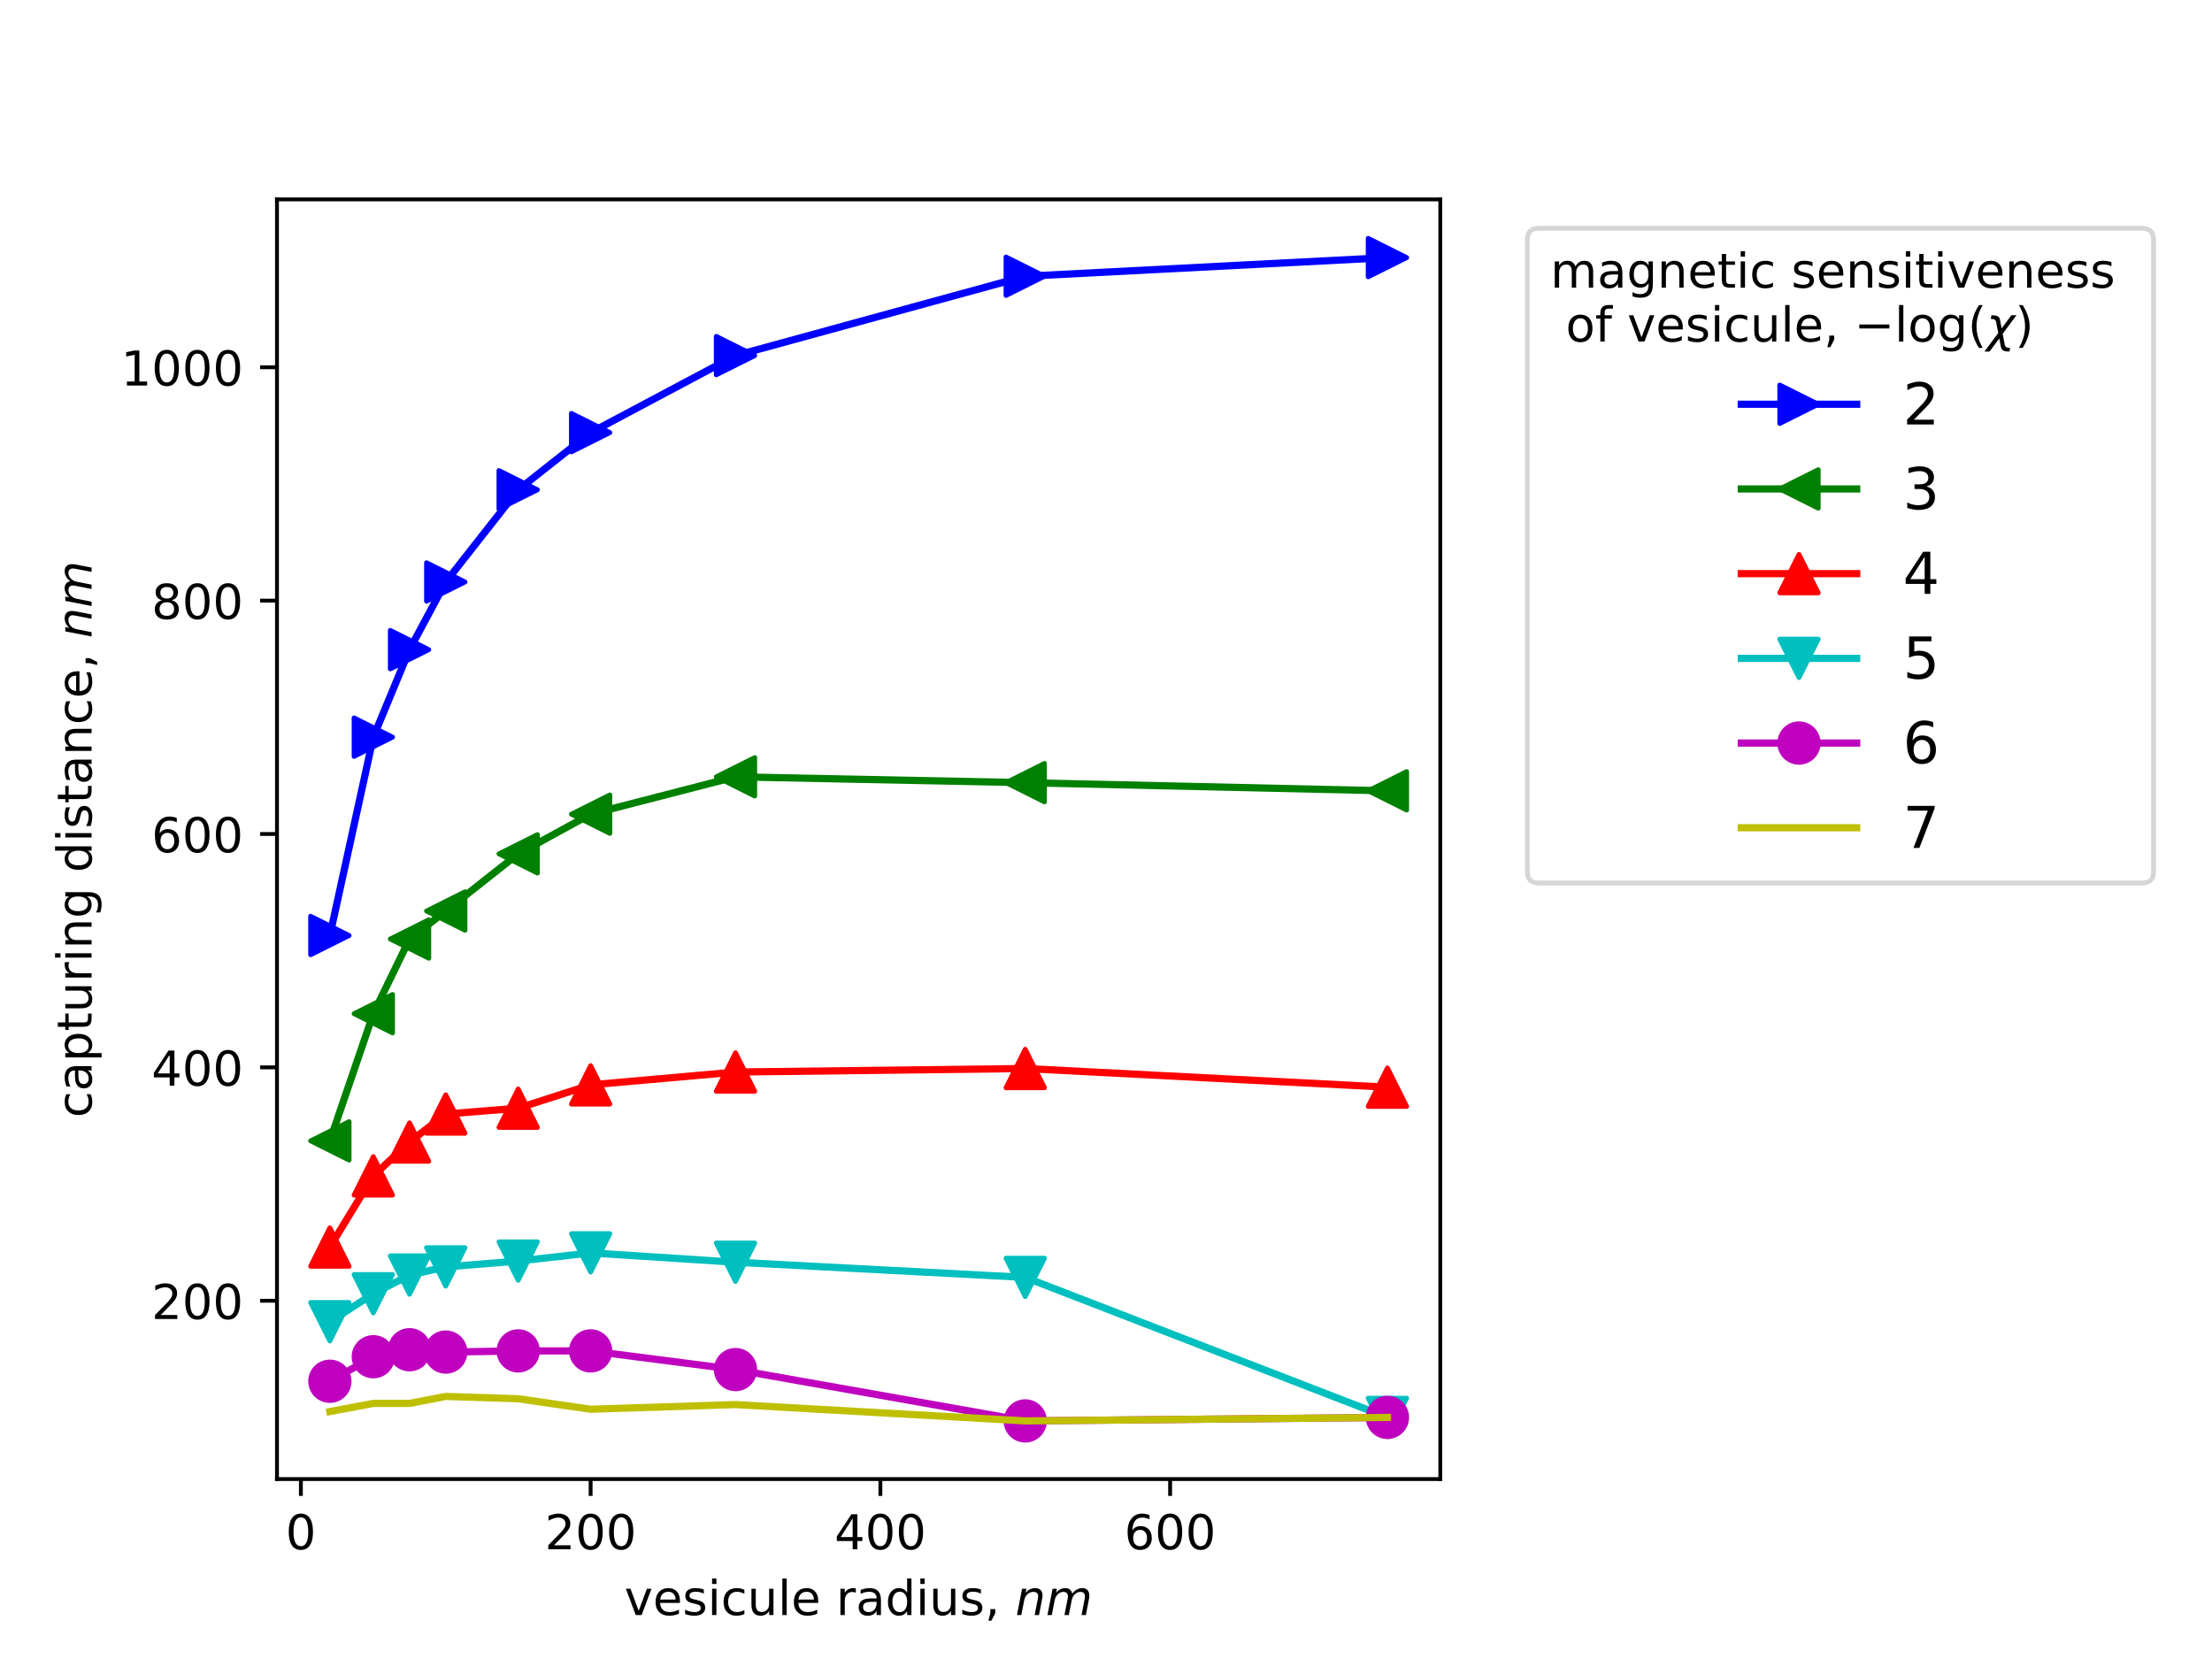 <?xml version="1.0" encoding="utf-8" standalone="no"?>
<!DOCTYPE svg PUBLIC "-//W3C//DTD SVG 1.1//EN"
  "http://www.w3.org/Graphics/SVG/1.1/DTD/svg11.dtd">
<!-- Created with matplotlib (http://matplotlib.org/) -->
<svg height="345pt" version="1.1" viewBox="0 0 460 345" width="460pt" xmlns="http://www.w3.org/2000/svg" xmlns:xlink="http://www.w3.org/1999/xlink">
 <defs>
  <style type="text/css">
*{stroke-linecap:butt;stroke-linejoin:round;}
  </style>
 </defs>
 <g id="figure_1">
  <g id="patch_1">
   <path d="M 0 345.6 
L 460.8 345.6 
L 460.8 0 
L 0 0 
z
" style="fill:#ffffff;"/>
  </g>
  <g id="axes_1">
   <g id="patch_2">
    <path d="M 57.6 307.584 
L 299.52 307.584 
L 299.52 41.472 
L 57.6 41.472 
z
" style="fill:#ffffff;"/>
   </g>
   <g id="matplotlib.axis_1">
    <g id="xtick_1">
     <g id="line2d_1">
      <defs>
       <path d="M 0 0 
L 0 3.5 
" id="m7c97a1c59a" style="stroke:#000000;stroke-width:0.8;"/>
      </defs>
      <g>
       <use style="stroke:#000000;stroke-width:0.8;" x="62.571" xlink:href="#m7c97a1c59a" y="307.584"/>
      </g>
     </g>
     <g id="text_1">
      <!-- 0 -->
      <defs>
       <path d="M 31.781 66.406 
Q 24.172 66.406 20.328 58.906 
Q 16.5 51.422 16.5 36.375 
Q 16.5 21.391 20.328 13.891 
Q 24.172 6.391 31.781 6.391 
Q 39.453 6.391 43.281 13.891 
Q 47.125 21.391 47.125 36.375 
Q 47.125 51.422 43.281 58.906 
Q 39.453 66.406 31.781 66.406 
z
M 31.781 74.219 
Q 44.047 74.219 50.516 64.516 
Q 56.984 54.828 56.984 36.375 
Q 56.984 17.969 50.516 8.266 
Q 44.047 -1.422 31.781 -1.422 
Q 19.531 -1.422 13.062 8.266 
Q 6.594 17.969 6.594 36.375 
Q 6.594 54.828 13.062 64.516 
Q 19.531 74.219 31.781 74.219 
z
" id="DejaVuSans-30"/>
      </defs>
      <g transform="translate(59.39 322.182)scale(0.1 -0.1)">
       <use xlink:href="#DejaVuSans-30"/>
      </g>
     </g>
    </g>
    <g id="xtick_2">
     <g id="line2d_2">
      <g>
       <use style="stroke:#000000;stroke-width:0.8;" x="122.825" xlink:href="#m7c97a1c59a" y="307.584"/>
      </g>
     </g>
     <g id="text_2">
      <!-- 200 -->
      <defs>
       <path d="M 19.188 8.297 
L 53.609 8.297 
L 53.609 0 
L 7.328 0 
L 7.328 8.297 
Q 12.938 14.109 22.625 23.891 
Q 32.328 33.688 34.812 36.531 
Q 39.547 41.844 41.422 45.531 
Q 43.312 49.219 43.312 52.781 
Q 43.312 58.594 39.234 62.25 
Q 35.156 65.922 28.609 65.922 
Q 23.969 65.922 18.812 64.312 
Q 13.672 62.703 7.812 59.422 
L 7.812 69.391 
Q 13.766 71.781 18.938 73 
Q 24.125 74.219 28.422 74.219 
Q 39.75 74.219 46.484 68.547 
Q 53.219 62.891 53.219 53.422 
Q 53.219 48.922 51.531 44.891 
Q 49.859 40.875 45.406 35.406 
Q 44.188 33.984 37.641 27.219 
Q 31.109 20.453 19.188 8.297 
z
" id="DejaVuSans-32"/>
      </defs>
      <g transform="translate(113.281 322.182)scale(0.1 -0.1)">
       <use xlink:href="#DejaVuSans-32"/>
       <use x="63.623" xlink:href="#DejaVuSans-30"/>
       <use x="127.246" xlink:href="#DejaVuSans-30"/>
      </g>
     </g>
    </g>
    <g id="xtick_3">
     <g id="line2d_3">
      <g>
       <use style="stroke:#000000;stroke-width:0.8;" x="183.079" xlink:href="#m7c97a1c59a" y="307.584"/>
      </g>
     </g>
     <g id="text_3">
      <!-- 400 -->
      <defs>
       <path d="M 37.797 64.312 
L 12.891 25.391 
L 37.797 25.391 
z
M 35.203 72.906 
L 47.609 72.906 
L 47.609 25.391 
L 58.016 25.391 
L 58.016 17.188 
L 47.609 17.188 
L 47.609 0 
L 37.797 0 
L 37.797 17.188 
L 4.891 17.188 
L 4.891 26.703 
z
" id="DejaVuSans-34"/>
      </defs>
      <g transform="translate(173.535 322.182)scale(0.1 -0.1)">
       <use xlink:href="#DejaVuSans-34"/>
       <use x="63.623" xlink:href="#DejaVuSans-30"/>
       <use x="127.246" xlink:href="#DejaVuSans-30"/>
      </g>
     </g>
    </g>
    <g id="xtick_4">
     <g id="line2d_4">
      <g>
       <use style="stroke:#000000;stroke-width:0.8;" x="243.333" xlink:href="#m7c97a1c59a" y="307.584"/>
      </g>
     </g>
     <g id="text_4">
      <!-- 600 -->
      <defs>
       <path d="M 33.016 40.375 
Q 26.375 40.375 22.484 35.828 
Q 18.609 31.297 18.609 23.391 
Q 18.609 15.531 22.484 10.953 
Q 26.375 6.391 33.016 6.391 
Q 39.656 6.391 43.531 10.953 
Q 47.406 15.531 47.406 23.391 
Q 47.406 31.297 43.531 35.828 
Q 39.656 40.375 33.016 40.375 
z
M 52.594 71.297 
L 52.594 62.312 
Q 48.875 64.062 45.094 64.984 
Q 41.312 65.922 37.594 65.922 
Q 27.828 65.922 22.672 59.328 
Q 17.531 52.734 16.797 39.406 
Q 19.672 43.656 24.016 45.922 
Q 28.375 48.188 33.594 48.188 
Q 44.578 48.188 50.953 41.516 
Q 57.328 34.859 57.328 23.391 
Q 57.328 12.156 50.688 5.359 
Q 44.047 -1.422 33.016 -1.422 
Q 20.359 -1.422 13.672 8.266 
Q 6.984 17.969 6.984 36.375 
Q 6.984 53.656 15.188 63.938 
Q 23.391 74.219 37.203 74.219 
Q 40.922 74.219 44.703 73.484 
Q 48.484 72.75 52.594 71.297 
z
" id="DejaVuSans-36"/>
      </defs>
      <g transform="translate(233.789 322.182)scale(0.1 -0.1)">
       <use xlink:href="#DejaVuSans-36"/>
       <use x="63.623" xlink:href="#DejaVuSans-30"/>
       <use x="127.246" xlink:href="#DejaVuSans-30"/>
      </g>
     </g>
    </g>
    <g id="text_5">
     <!-- vesicule radius, $ nm$ -->
     <defs>
      <path d="M 2.984 54.688 
L 12.5 54.688 
L 29.594 8.797 
L 46.688 54.688 
L 56.203 54.688 
L 35.688 0 
L 23.484 0 
z
" id="DejaVuSans-76"/>
      <path d="M 56.203 29.594 
L 56.203 25.203 
L 14.891 25.203 
Q 15.484 15.922 20.484 11.062 
Q 25.484 6.203 34.422 6.203 
Q 39.594 6.203 44.453 7.469 
Q 49.312 8.734 54.109 11.281 
L 54.109 2.781 
Q 49.266 0.734 44.188 -0.344 
Q 39.109 -1.422 33.891 -1.422 
Q 20.797 -1.422 13.156 6.188 
Q 5.516 13.812 5.516 26.812 
Q 5.516 40.234 12.766 48.109 
Q 20.016 56 32.328 56 
Q 43.359 56 49.781 48.891 
Q 56.203 41.797 56.203 29.594 
z
M 47.219 32.234 
Q 47.125 39.594 43.094 43.984 
Q 39.062 48.391 32.422 48.391 
Q 24.906 48.391 20.391 44.141 
Q 15.875 39.891 15.188 32.172 
z
" id="DejaVuSans-65"/>
      <path d="M 44.281 53.078 
L 44.281 44.578 
Q 40.484 46.531 36.375 47.5 
Q 32.281 48.484 27.875 48.484 
Q 21.188 48.484 17.844 46.438 
Q 14.5 44.391 14.5 40.281 
Q 14.5 37.156 16.891 35.375 
Q 19.281 33.594 26.516 31.984 
L 29.594 31.297 
Q 39.156 29.25 43.188 25.516 
Q 47.219 21.781 47.219 15.094 
Q 47.219 7.469 41.188 3.016 
Q 35.156 -1.422 24.609 -1.422 
Q 20.219 -1.422 15.453 -0.562 
Q 10.688 0.297 5.422 2 
L 5.422 11.281 
Q 10.406 8.688 15.234 7.391 
Q 20.062 6.109 24.812 6.109 
Q 31.156 6.109 34.562 8.281 
Q 37.984 10.453 37.984 14.406 
Q 37.984 18.062 35.516 20.016 
Q 33.062 21.969 24.703 23.781 
L 21.578 24.516 
Q 13.234 26.266 9.516 29.906 
Q 5.812 33.547 5.812 39.891 
Q 5.812 47.609 11.281 51.797 
Q 16.75 56 26.812 56 
Q 31.781 56 36.172 55.266 
Q 40.578 54.547 44.281 53.078 
z
" id="DejaVuSans-73"/>
      <path d="M 9.422 54.688 
L 18.406 54.688 
L 18.406 0 
L 9.422 0 
z
M 9.422 75.984 
L 18.406 75.984 
L 18.406 64.594 
L 9.422 64.594 
z
" id="DejaVuSans-69"/>
      <path d="M 48.781 52.594 
L 48.781 44.188 
Q 44.969 46.297 41.141 47.344 
Q 37.312 48.391 33.406 48.391 
Q 24.656 48.391 19.812 42.844 
Q 14.984 37.312 14.984 27.297 
Q 14.984 17.281 19.812 11.734 
Q 24.656 6.203 33.406 6.203 
Q 37.312 6.203 41.141 7.25 
Q 44.969 8.297 48.781 10.406 
L 48.781 2.094 
Q 45.016 0.344 40.984 -0.531 
Q 36.969 -1.422 32.422 -1.422 
Q 20.062 -1.422 12.781 6.344 
Q 5.516 14.109 5.516 27.297 
Q 5.516 40.672 12.859 48.328 
Q 20.219 56 33.016 56 
Q 37.156 56 41.109 55.141 
Q 45.062 54.297 48.781 52.594 
z
" id="DejaVuSans-63"/>
      <path d="M 8.5 21.578 
L 8.5 54.688 
L 17.484 54.688 
L 17.484 21.922 
Q 17.484 14.156 20.5 10.266 
Q 23.531 6.391 29.594 6.391 
Q 36.859 6.391 41.078 11.031 
Q 45.312 15.672 45.312 23.688 
L 45.312 54.688 
L 54.297 54.688 
L 54.297 0 
L 45.312 0 
L 45.312 8.406 
Q 42.047 3.422 37.719 1 
Q 33.406 -1.422 27.688 -1.422 
Q 18.266 -1.422 13.375 4.438 
Q 8.5 10.297 8.5 21.578 
z
M 31.109 56 
z
" id="DejaVuSans-75"/>
      <path d="M 9.422 75.984 
L 18.406 75.984 
L 18.406 0 
L 9.422 0 
z
" id="DejaVuSans-6c"/>
      <path id="DejaVuSans-20"/>
      <path d="M 41.109 46.297 
Q 39.594 47.172 37.812 47.578 
Q 36.031 48 33.891 48 
Q 26.266 48 22.188 43.047 
Q 18.109 38.094 18.109 28.812 
L 18.109 0 
L 9.078 0 
L 9.078 54.688 
L 18.109 54.688 
L 18.109 46.188 
Q 20.953 51.172 25.484 53.578 
Q 30.031 56 36.531 56 
Q 37.453 56 38.578 55.875 
Q 39.703 55.766 41.062 55.516 
z
" id="DejaVuSans-72"/>
      <path d="M 34.281 27.484 
Q 23.391 27.484 19.188 25 
Q 14.984 22.516 14.984 16.5 
Q 14.984 11.719 18.141 8.906 
Q 21.297 6.109 26.703 6.109 
Q 34.188 6.109 38.703 11.406 
Q 43.219 16.703 43.219 25.484 
L 43.219 27.484 
z
M 52.203 31.203 
L 52.203 0 
L 43.219 0 
L 43.219 8.297 
Q 40.141 3.328 35.547 0.953 
Q 30.953 -1.422 24.312 -1.422 
Q 15.922 -1.422 10.953 3.297 
Q 6 8.016 6 15.922 
Q 6 25.141 12.172 29.828 
Q 18.359 34.516 30.609 34.516 
L 43.219 34.516 
L 43.219 35.406 
Q 43.219 41.609 39.141 45 
Q 35.062 48.391 27.688 48.391 
Q 23 48.391 18.547 47.266 
Q 14.109 46.141 10.016 43.891 
L 10.016 52.203 
Q 14.938 54.109 19.578 55.047 
Q 24.219 56 28.609 56 
Q 40.484 56 46.344 49.844 
Q 52.203 43.703 52.203 31.203 
z
" id="DejaVuSans-61"/>
      <path d="M 45.406 46.391 
L 45.406 75.984 
L 54.391 75.984 
L 54.391 0 
L 45.406 0 
L 45.406 8.203 
Q 42.578 3.328 38.25 0.953 
Q 33.938 -1.422 27.875 -1.422 
Q 17.969 -1.422 11.734 6.484 
Q 5.516 14.406 5.516 27.297 
Q 5.516 40.188 11.734 48.094 
Q 17.969 56 27.875 56 
Q 33.938 56 38.25 53.625 
Q 42.578 51.266 45.406 46.391 
z
M 14.797 27.297 
Q 14.797 17.391 18.875 11.75 
Q 22.953 6.109 30.078 6.109 
Q 37.203 6.109 41.297 11.75 
Q 45.406 17.391 45.406 27.297 
Q 45.406 37.203 41.297 42.844 
Q 37.203 48.484 30.078 48.484 
Q 22.953 48.484 18.875 42.844 
Q 14.797 37.203 14.797 27.297 
z
" id="DejaVuSans-64"/>
      <path d="M 11.719 12.406 
L 22.016 12.406 
L 22.016 4 
L 14.016 -11.625 
L 7.719 -11.625 
L 11.719 4 
z
" id="DejaVuSans-2c"/>
      <path d="M 55.719 33.016 
L 49.312 0 
L 40.281 0 
L 46.688 32.672 
Q 47.125 34.969 47.359 36.719 
Q 47.609 38.484 47.609 39.5 
Q 47.609 43.609 45.016 45.891 
Q 42.438 48.188 37.797 48.188 
Q 30.562 48.188 25.344 43.375 
Q 20.125 38.578 18.5 30.328 
L 12.5 0 
L 3.516 0 
L 14.109 54.688 
L 23.094 54.688 
L 21.297 46.094 
Q 25.047 50.828 30.312 53.406 
Q 35.594 56 41.406 56 
Q 48.641 56 52.609 52.094 
Q 56.594 48.188 56.594 41.109 
Q 56.594 39.359 56.375 37.359 
Q 56.156 35.359 55.719 33.016 
z
" id="DejaVuSans-Oblique-6e"/>
      <path d="M 89.797 33.016 
L 83.406 0 
L 74.422 0 
L 80.719 32.719 
Q 81.109 34.812 81.297 36.328 
Q 81.5 37.844 81.5 38.922 
Q 81.5 43.312 79.047 45.75 
Q 76.609 48.188 72.219 48.188 
Q 65.672 48.188 60.547 43.281 
Q 55.422 38.375 53.906 30.516 
L 47.906 0 
L 38.922 0 
L 45.312 32.719 
Q 45.703 34.516 45.891 36.047 
Q 46.094 37.594 46.094 38.812 
Q 46.094 43.266 43.656 45.719 
Q 41.219 48.188 36.922 48.188 
Q 30.281 48.188 25.141 43.281 
Q 20.016 38.375 18.5 30.516 
L 12.5 0 
L 3.516 0 
L 14.203 54.688 
L 23.188 54.688 
L 21.484 46.188 
Q 25.141 50.984 30.047 53.484 
Q 34.969 56 40.578 56 
Q 46.531 56 50.359 52.875 
Q 54.203 49.75 54.984 44.188 
Q 59.078 49.953 64.469 52.969 
Q 69.875 56 75.875 56 
Q 82.906 56 86.734 51.953 
Q 90.578 47.906 90.578 40.484 
Q 90.578 38.875 90.375 36.938 
Q 90.188 35.016 89.797 33.016 
z
" id="DejaVuSans-Oblique-6d"/>
     </defs>
     <g transform="translate(129.86 335.861)scale(0.1 -0.1)">
      <use transform="translate(0 0.016)" xlink:href="#DejaVuSans-76"/>
      <use transform="translate(59.18 0.016)" xlink:href="#DejaVuSans-65"/>
      <use transform="translate(120.703 0.016)" xlink:href="#DejaVuSans-73"/>
      <use transform="translate(172.803 0.016)" xlink:href="#DejaVuSans-69"/>
      <use transform="translate(200.586 0.016)" xlink:href="#DejaVuSans-63"/>
      <use transform="translate(255.566 0.016)" xlink:href="#DejaVuSans-75"/>
      <use transform="translate(318.945 0.016)" xlink:href="#DejaVuSans-6c"/>
      <use transform="translate(346.729 0.016)" xlink:href="#DejaVuSans-65"/>
      <use transform="translate(408.252 0.016)" xlink:href="#DejaVuSans-20"/>
      <use transform="translate(440.039 0.016)" xlink:href="#DejaVuSans-72"/>
      <use transform="translate(481.152 0.016)" xlink:href="#DejaVuSans-61"/>
      <use transform="translate(542.432 0.016)" xlink:href="#DejaVuSans-64"/>
      <use transform="translate(605.908 0.016)" xlink:href="#DejaVuSans-69"/>
      <use transform="translate(633.691 0.016)" xlink:href="#DejaVuSans-75"/>
      <use transform="translate(697.07 0.016)" xlink:href="#DejaVuSans-73"/>
      <use transform="translate(749.17 0.016)" xlink:href="#DejaVuSans-2c"/>
      <use transform="translate(780.957 0.016)" xlink:href="#DejaVuSans-20"/>
      <use transform="translate(812.744 0.016)" xlink:href="#DejaVuSans-Oblique-6e"/>
      <use transform="translate(876.123 0.016)" xlink:href="#DejaVuSans-Oblique-6d"/>
     </g>
    </g>
   </g>
   <g id="matplotlib.axis_2">
    <g id="ytick_1">
     <g id="line2d_5">
      <defs>
       <path d="M 0 0 
L -3.5 0 
" id="mf09d9bc8cc" style="stroke:#000000;stroke-width:0.8;"/>
      </defs>
      <g>
       <use style="stroke:#000000;stroke-width:0.8;" x="57.6" xlink:href="#mf09d9bc8cc" y="270.495"/>
      </g>
     </g>
     <g id="text_6">
      <!-- 200 -->
      <g transform="translate(31.512 274.294)scale(0.1 -0.1)">
       <use xlink:href="#DejaVuSans-32"/>
       <use x="63.623" xlink:href="#DejaVuSans-30"/>
       <use x="127.246" xlink:href="#DejaVuSans-30"/>
      </g>
     </g>
    </g>
    <g id="ytick_2">
     <g id="line2d_6">
      <g>
       <use style="stroke:#000000;stroke-width:0.8;" x="57.6" xlink:href="#mf09d9bc8cc" y="221.966"/>
      </g>
     </g>
     <g id="text_7">
      <!-- 400 -->
      <g transform="translate(31.512 225.765)scale(0.1 -0.1)">
       <use xlink:href="#DejaVuSans-34"/>
       <use x="63.623" xlink:href="#DejaVuSans-30"/>
       <use x="127.246" xlink:href="#DejaVuSans-30"/>
      </g>
     </g>
    </g>
    <g id="ytick_3">
     <g id="line2d_7">
      <g>
       <use style="stroke:#000000;stroke-width:0.8;" x="57.6" xlink:href="#mf09d9bc8cc" y="173.436"/>
      </g>
     </g>
     <g id="text_8">
      <!-- 600 -->
      <g transform="translate(31.512 177.235)scale(0.1 -0.1)">
       <use xlink:href="#DejaVuSans-36"/>
       <use x="63.623" xlink:href="#DejaVuSans-30"/>
       <use x="127.246" xlink:href="#DejaVuSans-30"/>
      </g>
     </g>
    </g>
    <g id="ytick_4">
     <g id="line2d_8">
      <g>
       <use style="stroke:#000000;stroke-width:0.8;" x="57.6" xlink:href="#mf09d9bc8cc" y="124.906"/>
      </g>
     </g>
     <g id="text_9">
      <!-- 800 -->
      <defs>
       <path d="M 31.781 34.625 
Q 24.75 34.625 20.719 30.859 
Q 16.703 27.094 16.703 20.516 
Q 16.703 13.922 20.719 10.156 
Q 24.75 6.391 31.781 6.391 
Q 38.812 6.391 42.859 10.172 
Q 46.922 13.969 46.922 20.516 
Q 46.922 27.094 42.891 30.859 
Q 38.875 34.625 31.781 34.625 
z
M 21.922 38.812 
Q 15.578 40.375 12.031 44.719 
Q 8.5 49.078 8.5 55.328 
Q 8.5 64.062 14.719 69.141 
Q 20.953 74.219 31.781 74.219 
Q 42.672 74.219 48.875 69.141 
Q 55.078 64.062 55.078 55.328 
Q 55.078 49.078 51.531 44.719 
Q 48 40.375 41.703 38.812 
Q 48.828 37.156 52.797 32.312 
Q 56.781 27.484 56.781 20.516 
Q 56.781 9.906 50.312 4.234 
Q 43.844 -1.422 31.781 -1.422 
Q 19.734 -1.422 13.25 4.234 
Q 6.781 9.906 6.781 20.516 
Q 6.781 27.484 10.781 32.312 
Q 14.797 37.156 21.922 38.812 
z
M 18.312 54.391 
Q 18.312 48.734 21.844 45.562 
Q 25.391 42.391 31.781 42.391 
Q 38.141 42.391 41.719 45.562 
Q 45.312 48.734 45.312 54.391 
Q 45.312 60.062 41.719 63.234 
Q 38.141 66.406 31.781 66.406 
Q 25.391 66.406 21.844 63.234 
Q 18.312 60.062 18.312 54.391 
z
" id="DejaVuSans-38"/>
      </defs>
      <g transform="translate(31.512 128.706)scale(0.1 -0.1)">
       <use xlink:href="#DejaVuSans-38"/>
       <use x="63.623" xlink:href="#DejaVuSans-30"/>
       <use x="127.246" xlink:href="#DejaVuSans-30"/>
      </g>
     </g>
    </g>
    <g id="ytick_5">
     <g id="line2d_9">
      <g>
       <use style="stroke:#000000;stroke-width:0.8;" x="57.6" xlink:href="#mf09d9bc8cc" y="76.377"/>
      </g>
     </g>
     <g id="text_10">
      <!-- 1000 -->
      <defs>
       <path d="M 12.406 8.297 
L 28.516 8.297 
L 28.516 63.922 
L 10.984 60.406 
L 10.984 69.391 
L 28.422 72.906 
L 38.281 72.906 
L 38.281 8.297 
L 54.391 8.297 
L 54.391 0 
L 12.406 0 
z
" id="DejaVuSans-31"/>
      </defs>
      <g transform="translate(25.15 80.176)scale(0.1 -0.1)">
       <use xlink:href="#DejaVuSans-31"/>
       <use x="63.623" xlink:href="#DejaVuSans-30"/>
       <use x="127.246" xlink:href="#DejaVuSans-30"/>
       <use x="190.869" xlink:href="#DejaVuSans-30"/>
      </g>
     </g>
    </g>
    <g id="text_11">
     <!-- capturing distance, $ nm$ -->
     <defs>
      <path d="M 18.109 8.203 
L 18.109 -20.797 
L 9.078 -20.797 
L 9.078 54.688 
L 18.109 54.688 
L 18.109 46.391 
Q 20.953 51.266 25.266 53.625 
Q 29.594 56 35.594 56 
Q 45.562 56 51.781 48.094 
Q 58.016 40.188 58.016 27.297 
Q 58.016 14.406 51.781 6.484 
Q 45.562 -1.422 35.594 -1.422 
Q 29.594 -1.422 25.266 0.953 
Q 20.953 3.328 18.109 8.203 
z
M 48.688 27.297 
Q 48.688 37.203 44.609 42.844 
Q 40.531 48.484 33.406 48.484 
Q 26.266 48.484 22.188 42.844 
Q 18.109 37.203 18.109 27.297 
Q 18.109 17.391 22.188 11.75 
Q 26.266 6.109 33.406 6.109 
Q 40.531 6.109 44.609 11.75 
Q 48.688 17.391 48.688 27.297 
z
" id="DejaVuSans-70"/>
      <path d="M 18.312 70.219 
L 18.312 54.688 
L 36.812 54.688 
L 36.812 47.703 
L 18.312 47.703 
L 18.312 18.016 
Q 18.312 11.328 20.141 9.422 
Q 21.969 7.516 27.594 7.516 
L 36.812 7.516 
L 36.812 0 
L 27.594 0 
Q 17.188 0 13.234 3.875 
Q 9.281 7.766 9.281 18.016 
L 9.281 47.703 
L 2.688 47.703 
L 2.688 54.688 
L 9.281 54.688 
L 9.281 70.219 
z
" id="DejaVuSans-74"/>
      <path d="M 54.891 33.016 
L 54.891 0 
L 45.906 0 
L 45.906 32.719 
Q 45.906 40.484 42.875 44.328 
Q 39.844 48.188 33.797 48.188 
Q 26.516 48.188 22.312 43.547 
Q 18.109 38.922 18.109 30.906 
L 18.109 0 
L 9.078 0 
L 9.078 54.688 
L 18.109 54.688 
L 18.109 46.188 
Q 21.344 51.125 25.703 53.562 
Q 30.078 56 35.797 56 
Q 45.219 56 50.047 50.172 
Q 54.891 44.344 54.891 33.016 
z
" id="DejaVuSans-6e"/>
      <path d="M 45.406 27.984 
Q 45.406 37.75 41.375 43.109 
Q 37.359 48.484 30.078 48.484 
Q 22.859 48.484 18.828 43.109 
Q 14.797 37.75 14.797 27.984 
Q 14.797 18.266 18.828 12.891 
Q 22.859 7.516 30.078 7.516 
Q 37.359 7.516 41.375 12.891 
Q 45.406 18.266 45.406 27.984 
z
M 54.391 6.781 
Q 54.391 -7.172 48.188 -13.984 
Q 42 -20.797 29.203 -20.797 
Q 24.469 -20.797 20.266 -20.094 
Q 16.062 -19.391 12.109 -17.922 
L 12.109 -9.188 
Q 16.062 -11.328 19.922 -12.344 
Q 23.781 -13.375 27.781 -13.375 
Q 36.625 -13.375 41.016 -8.766 
Q 45.406 -4.156 45.406 5.172 
L 45.406 9.625 
Q 42.625 4.781 38.281 2.391 
Q 33.938 0 27.875 0 
Q 17.828 0 11.672 7.656 
Q 5.516 15.328 5.516 27.984 
Q 5.516 40.672 11.672 48.328 
Q 17.828 56 27.875 56 
Q 33.938 56 38.281 53.609 
Q 42.625 51.219 45.406 46.391 
L 45.406 54.688 
L 54.391 54.688 
z
" id="DejaVuSans-67"/>
     </defs>
     <g transform="translate(19.05 232.428)rotate(-90)scale(0.1 -0.1)">
      <use transform="translate(0 0.016)" xlink:href="#DejaVuSans-63"/>
      <use transform="translate(54.98 0.016)" xlink:href="#DejaVuSans-61"/>
      <use transform="translate(116.26 0.016)" xlink:href="#DejaVuSans-70"/>
      <use transform="translate(179.736 0.016)" xlink:href="#DejaVuSans-74"/>
      <use transform="translate(218.945 0.016)" xlink:href="#DejaVuSans-75"/>
      <use transform="translate(282.324 0.016)" xlink:href="#DejaVuSans-72"/>
      <use transform="translate(323.438 0.016)" xlink:href="#DejaVuSans-69"/>
      <use transform="translate(351.221 0.016)" xlink:href="#DejaVuSans-6e"/>
      <use transform="translate(414.6 0.016)" xlink:href="#DejaVuSans-67"/>
      <use transform="translate(478.076 0.016)" xlink:href="#DejaVuSans-20"/>
      <use transform="translate(509.863 0.016)" xlink:href="#DejaVuSans-64"/>
      <use transform="translate(573.34 0.016)" xlink:href="#DejaVuSans-69"/>
      <use transform="translate(601.123 0.016)" xlink:href="#DejaVuSans-73"/>
      <use transform="translate(653.223 0.016)" xlink:href="#DejaVuSans-74"/>
      <use transform="translate(692.432 0.016)" xlink:href="#DejaVuSans-61"/>
      <use transform="translate(753.711 0.016)" xlink:href="#DejaVuSans-6e"/>
      <use transform="translate(817.09 0.016)" xlink:href="#DejaVuSans-63"/>
      <use transform="translate(872.07 0.016)" xlink:href="#DejaVuSans-65"/>
      <use transform="translate(933.594 0.016)" xlink:href="#DejaVuSans-2c"/>
      <use transform="translate(965.381 0.016)" xlink:href="#DejaVuSans-20"/>
      <use transform="translate(997.168 0.016)" xlink:href="#DejaVuSans-Oblique-6e"/>
      <use transform="translate(1060.547 0.016)" xlink:href="#DejaVuSans-Oblique-6d"/>
     </g>
    </g>
   </g>
   <g id="line2d_10">
    <path clip-path="url(#p7655e38607)" d="M 68.596 194.546 
L 77.634 153.296 
L 85.166 135.098 
L 92.698 121.024 
L 107.761 101.855 
L 122.825 89.965 
L 152.952 73.95 
L 213.206 57.45 
L 288.524 53.568 
" style="fill:none;stroke:#0000ff;stroke-linecap:square;stroke-width:1.5;"/>
    <defs>
     <path d="M 4 0 
L -4 -4 
L -4 4 
z
" id="mfff54c3112" style="stroke:#0000ff;stroke-linejoin:miter;"/>
    </defs>
    <g clip-path="url(#p7655e38607)">
     <use style="fill:#0000ff;stroke:#0000ff;stroke-linejoin:miter;" x="68.596" xlink:href="#mfff54c3112" y="194.546"/>
     <use style="fill:#0000ff;stroke:#0000ff;stroke-linejoin:miter;" x="77.634" xlink:href="#mfff54c3112" y="153.296"/>
     <use style="fill:#0000ff;stroke:#0000ff;stroke-linejoin:miter;" x="85.166" xlink:href="#mfff54c3112" y="135.098"/>
     <use style="fill:#0000ff;stroke:#0000ff;stroke-linejoin:miter;" x="92.698" xlink:href="#mfff54c3112" y="121.024"/>
     <use style="fill:#0000ff;stroke:#0000ff;stroke-linejoin:miter;" x="107.761" xlink:href="#mfff54c3112" y="101.855"/>
     <use style="fill:#0000ff;stroke:#0000ff;stroke-linejoin:miter;" x="122.825" xlink:href="#mfff54c3112" y="89.965"/>
     <use style="fill:#0000ff;stroke:#0000ff;stroke-linejoin:miter;" x="152.952" xlink:href="#mfff54c3112" y="73.95"/>
     <use style="fill:#0000ff;stroke:#0000ff;stroke-linejoin:miter;" x="213.206" xlink:href="#mfff54c3112" y="57.45"/>
     <use style="fill:#0000ff;stroke:#0000ff;stroke-linejoin:miter;" x="288.524" xlink:href="#mfff54c3112" y="53.568"/>
    </g>
   </g>
   <g id="line2d_11">
    <path clip-path="url(#p7655e38607)" d="M 68.596 237.252 
L 77.634 210.804 
L 85.166 195.274 
L 92.698 189.451 
L 107.761 177.561 
L 122.825 169.311 
L 152.952 161.546 
L 213.206 162.76 
L 288.524 164.458 
" style="fill:none;stroke:#008000;stroke-linecap:square;stroke-width:1.5;"/>
    <defs>
     <path d="M -4 -0 
L 4 4 
L 4 -4 
z
" id="maf34ee4824" style="stroke:#008000;stroke-linejoin:miter;"/>
    </defs>
    <g clip-path="url(#p7655e38607)">
     <use style="fill:#008000;stroke:#008000;stroke-linejoin:miter;" x="68.596" xlink:href="#maf34ee4824" y="237.252"/>
     <use style="fill:#008000;stroke:#008000;stroke-linejoin:miter;" x="77.634" xlink:href="#maf34ee4824" y="210.804"/>
     <use style="fill:#008000;stroke:#008000;stroke-linejoin:miter;" x="85.166" xlink:href="#maf34ee4824" y="195.274"/>
     <use style="fill:#008000;stroke:#008000;stroke-linejoin:miter;" x="92.698" xlink:href="#maf34ee4824" y="189.451"/>
     <use style="fill:#008000;stroke:#008000;stroke-linejoin:miter;" x="107.761" xlink:href="#maf34ee4824" y="177.561"/>
     <use style="fill:#008000;stroke:#008000;stroke-linejoin:miter;" x="122.825" xlink:href="#maf34ee4824" y="169.311"/>
     <use style="fill:#008000;stroke:#008000;stroke-linejoin:miter;" x="152.952" xlink:href="#maf34ee4824" y="161.546"/>
     <use style="fill:#008000;stroke:#008000;stroke-linejoin:miter;" x="213.206" xlink:href="#maf34ee4824" y="162.76"/>
     <use style="fill:#008000;stroke:#008000;stroke-linejoin:miter;" x="288.524" xlink:href="#maf34ee4824" y="164.458"/>
    </g>
   </g>
   <g id="line2d_12">
    <path clip-path="url(#p7655e38607)" d="M 68.596 259.333 
L 77.634 244.532 
L 85.166 237.495 
L 92.698 231.672 
L 107.761 230.458 
L 122.825 225.605 
L 152.952 222.936 
L 213.206 222.208 
L 288.524 226.091 
" style="fill:none;stroke:#ff0000;stroke-linecap:square;stroke-width:1.5;"/>
    <defs>
     <path d="M 0 -4 
L -4 4 
L 4 4 
z
" id="m6dc9f16996" style="stroke:#ff0000;stroke-linejoin:miter;"/>
    </defs>
    <g clip-path="url(#p7655e38607)">
     <use style="fill:#ff0000;stroke:#ff0000;stroke-linejoin:miter;" x="68.596" xlink:href="#m6dc9f16996" y="259.333"/>
     <use style="fill:#ff0000;stroke:#ff0000;stroke-linejoin:miter;" x="77.634" xlink:href="#m6dc9f16996" y="244.532"/>
     <use style="fill:#ff0000;stroke:#ff0000;stroke-linejoin:miter;" x="85.166" xlink:href="#m6dc9f16996" y="237.495"/>
     <use style="fill:#ff0000;stroke:#ff0000;stroke-linejoin:miter;" x="92.698" xlink:href="#m6dc9f16996" y="231.672"/>
     <use style="fill:#ff0000;stroke:#ff0000;stroke-linejoin:miter;" x="107.761" xlink:href="#m6dc9f16996" y="230.458"/>
     <use style="fill:#ff0000;stroke:#ff0000;stroke-linejoin:miter;" x="122.825" xlink:href="#m6dc9f16996" y="225.605"/>
     <use style="fill:#ff0000;stroke:#ff0000;stroke-linejoin:miter;" x="152.952" xlink:href="#m6dc9f16996" y="222.936"/>
     <use style="fill:#ff0000;stroke:#ff0000;stroke-linejoin:miter;" x="213.206" xlink:href="#m6dc9f16996" y="222.208"/>
     <use style="fill:#ff0000;stroke:#ff0000;stroke-linejoin:miter;" x="288.524" xlink:href="#m6dc9f16996" y="226.091"/>
    </g>
   </g>
   <g id="line2d_13">
    <path clip-path="url(#p7655e38607)" d="M 68.596 274.863 
L 77.634 269.039 
L 85.166 265.157 
L 92.698 263.458 
L 107.761 262.245 
L 122.825 260.547 
L 152.952 262.488 
L 213.206 265.642 
L 288.524 294.76 
" style="fill:none;stroke:#00bfbf;stroke-linecap:square;stroke-width:1.5;"/>
    <defs>
     <path d="M -0 4 
L 4 -4 
L -4 -4 
z
" id="mbfaaf3afe6" style="stroke:#00bfbf;stroke-linejoin:miter;"/>
    </defs>
    <g clip-path="url(#p7655e38607)">
     <use style="fill:#00bfbf;stroke:#00bfbf;stroke-linejoin:miter;" x="68.596" xlink:href="#mbfaaf3afe6" y="274.863"/>
     <use style="fill:#00bfbf;stroke:#00bfbf;stroke-linejoin:miter;" x="77.634" xlink:href="#mbfaaf3afe6" y="269.039"/>
     <use style="fill:#00bfbf;stroke:#00bfbf;stroke-linejoin:miter;" x="85.166" xlink:href="#mbfaaf3afe6" y="265.157"/>
     <use style="fill:#00bfbf;stroke:#00bfbf;stroke-linejoin:miter;" x="92.698" xlink:href="#mbfaaf3afe6" y="263.458"/>
     <use style="fill:#00bfbf;stroke:#00bfbf;stroke-linejoin:miter;" x="107.761" xlink:href="#mbfaaf3afe6" y="262.245"/>
     <use style="fill:#00bfbf;stroke:#00bfbf;stroke-linejoin:miter;" x="122.825" xlink:href="#mbfaaf3afe6" y="260.547"/>
     <use style="fill:#00bfbf;stroke:#00bfbf;stroke-linejoin:miter;" x="152.952" xlink:href="#mbfaaf3afe6" y="262.488"/>
     <use style="fill:#00bfbf;stroke:#00bfbf;stroke-linejoin:miter;" x="213.206" xlink:href="#mbfaaf3afe6" y="265.642"/>
     <use style="fill:#00bfbf;stroke:#00bfbf;stroke-linejoin:miter;" x="288.524" xlink:href="#mbfaaf3afe6" y="294.76"/>
    </g>
   </g>
   <g id="line2d_14">
    <path clip-path="url(#p7655e38607)" d="M 68.596 287.238 
L 77.634 282.142 
L 85.166 280.686 
L 92.698 281.172 
L 107.761 280.929 
L 122.825 280.929 
L 152.952 284.811 
L 213.206 295.488 
L 288.524 294.76 
" style="fill:none;stroke:#bf00bf;stroke-linecap:square;stroke-width:1.5;"/>
    <defs>
     <path d="M 0 4 
C 1.061 4 2.078 3.579 2.828 2.828 
C 3.579 2.078 4 1.061 4 0 
C 4 -1.061 3.579 -2.078 2.828 -2.828 
C 2.078 -3.579 1.061 -4 0 -4 
C -1.061 -4 -2.078 -3.579 -2.828 -2.828 
C -3.579 -2.078 -4 -1.061 -4 0 
C -4 1.061 -3.579 2.078 -2.828 2.828 
C -2.078 3.579 -1.061 4 0 4 
z
" id="m7e4efec34e" style="stroke:#bf00bf;"/>
    </defs>
    <g clip-path="url(#p7655e38607)">
     <use style="fill:#bf00bf;stroke:#bf00bf;" x="68.596" xlink:href="#m7e4efec34e" y="287.238"/>
     <use style="fill:#bf00bf;stroke:#bf00bf;" x="77.634" xlink:href="#m7e4efec34e" y="282.142"/>
     <use style="fill:#bf00bf;stroke:#bf00bf;" x="85.166" xlink:href="#m7e4efec34e" y="280.686"/>
     <use style="fill:#bf00bf;stroke:#bf00bf;" x="92.698" xlink:href="#m7e4efec34e" y="281.172"/>
     <use style="fill:#bf00bf;stroke:#bf00bf;" x="107.761" xlink:href="#m7e4efec34e" y="280.929"/>
     <use style="fill:#bf00bf;stroke:#bf00bf;" x="122.825" xlink:href="#m7e4efec34e" y="280.929"/>
     <use style="fill:#bf00bf;stroke:#bf00bf;" x="152.952" xlink:href="#m7e4efec34e" y="284.811"/>
     <use style="fill:#bf00bf;stroke:#bf00bf;" x="213.206" xlink:href="#m7e4efec34e" y="295.488"/>
     <use style="fill:#bf00bf;stroke:#bf00bf;" x="288.524" xlink:href="#m7e4efec34e" y="294.76"/>
    </g>
   </g>
   <g id="line2d_15">
    <path clip-path="url(#p7655e38607)" d="M 68.596 293.547 
L 77.634 291.848 
L 85.166 291.848 
L 92.698 290.392 
L 107.761 290.878 
L 122.825 293.062 
L 152.952 292.091 
L 213.206 295.488 
L 288.524 294.76 
" style="fill:none;stroke:#bfbf00;stroke-linecap:square;stroke-width:1.5;"/>
    <defs>
     <path d="M -0.5 0.5 
L 0.5 0.5 
L 0.5 -0.5 
L -0.5 -0.5 
z
" id="m22fd09cf60"/>
    </defs>
    <g clip-path="url(#p7655e38607)">
     <use style="fill:#bfbf00;" x="68.596" xlink:href="#m22fd09cf60" y="293.547"/>
     <use style="fill:#bfbf00;" x="77.634" xlink:href="#m22fd09cf60" y="291.848"/>
     <use style="fill:#bfbf00;" x="85.166" xlink:href="#m22fd09cf60" y="291.848"/>
     <use style="fill:#bfbf00;" x="92.698" xlink:href="#m22fd09cf60" y="290.392"/>
     <use style="fill:#bfbf00;" x="107.761" xlink:href="#m22fd09cf60" y="290.878"/>
     <use style="fill:#bfbf00;" x="122.825" xlink:href="#m22fd09cf60" y="293.062"/>
     <use style="fill:#bfbf00;" x="152.952" xlink:href="#m22fd09cf60" y="292.091"/>
     <use style="fill:#bfbf00;" x="213.206" xlink:href="#m22fd09cf60" y="295.488"/>
     <use style="fill:#bfbf00;" x="288.524" xlink:href="#m22fd09cf60" y="294.76"/>
    </g>
   </g>
   <g id="patch_3">
    <path d="M 57.6 307.584 
L 57.6 41.472 
" style="fill:none;stroke:#000000;stroke-linecap:square;stroke-linejoin:miter;stroke-width:0.8;"/>
   </g>
   <g id="patch_4">
    <path d="M 299.52 307.584 
L 299.52 41.472 
" style="fill:none;stroke:#000000;stroke-linecap:square;stroke-linejoin:miter;stroke-width:0.8;"/>
   </g>
   <g id="patch_5">
    <path d="M 57.6 307.584 
L 299.52 307.584 
" style="fill:none;stroke:#000000;stroke-linecap:square;stroke-linejoin:miter;stroke-width:0.8;"/>
   </g>
   <g id="patch_6">
    <path d="M 57.6 41.472 
L 299.52 41.472 
" style="fill:none;stroke:#000000;stroke-linecap:square;stroke-linejoin:miter;stroke-width:0.8;"/>
   </g>
   <g id="legend_1">
    <g id="patch_7">
     <path d="M 320.016 183.632 
L 445.444 183.632 
Q 447.844 183.632 447.844 181.232 
L 447.844 49.872 
Q 447.844 47.472 445.444 47.472 
L 320.016 47.472 
Q 317.616 47.472 317.616 49.872 
L 317.616 181.232 
Q 317.616 183.632 320.016 183.632 
z
" style="fill:#ffffff;opacity:0.8;stroke:#cccccc;stroke-linejoin:miter;"/>
    </g>
    <g id="text_12">
     <!-- magnetic sensitiveness  -->
     <defs>
      <path d="M 52 44.188 
Q 55.375 50.25 60.062 53.125 
Q 64.75 56 71.094 56 
Q 79.641 56 84.281 50.016 
Q 88.922 44.047 88.922 33.016 
L 88.922 0 
L 79.891 0 
L 79.891 32.719 
Q 79.891 40.578 77.094 44.375 
Q 74.312 48.188 68.609 48.188 
Q 61.625 48.188 57.562 43.547 
Q 53.516 38.922 53.516 30.906 
L 53.516 0 
L 44.484 0 
L 44.484 32.719 
Q 44.484 40.625 41.703 44.406 
Q 38.922 48.188 33.109 48.188 
Q 26.219 48.188 22.156 43.531 
Q 18.109 38.875 18.109 30.906 
L 18.109 0 
L 9.078 0 
L 9.078 54.688 
L 18.109 54.688 
L 18.109 46.188 
Q 21.188 51.219 25.484 53.609 
Q 29.781 56 35.688 56 
Q 41.656 56 45.828 52.969 
Q 50 49.953 52 44.188 
z
" id="DejaVuSans-6d"/>
     </defs>
     <g transform="translate(322.416 59.83)scale(0.1 -0.1)">
      <use xlink:href="#DejaVuSans-6d"/>
      <use x="97.412" xlink:href="#DejaVuSans-61"/>
      <use x="158.691" xlink:href="#DejaVuSans-67"/>
      <use x="222.168" xlink:href="#DejaVuSans-6e"/>
      <use x="285.547" xlink:href="#DejaVuSans-65"/>
      <use x="347.07" xlink:href="#DejaVuSans-74"/>
      <use x="386.279" xlink:href="#DejaVuSans-69"/>
      <use x="414.062" xlink:href="#DejaVuSans-63"/>
      <use x="469.043" xlink:href="#DejaVuSans-20"/>
      <use x="500.83" xlink:href="#DejaVuSans-73"/>
      <use x="552.93" xlink:href="#DejaVuSans-65"/>
      <use x="614.453" xlink:href="#DejaVuSans-6e"/>
      <use x="677.832" xlink:href="#DejaVuSans-73"/>
      <use x="729.932" xlink:href="#DejaVuSans-69"/>
      <use x="757.715" xlink:href="#DejaVuSans-74"/>
      <use x="796.924" xlink:href="#DejaVuSans-69"/>
      <use x="824.707" xlink:href="#DejaVuSans-76"/>
      <use x="883.887" xlink:href="#DejaVuSans-65"/>
      <use x="945.41" xlink:href="#DejaVuSans-6e"/>
      <use x="1008.789" xlink:href="#DejaVuSans-65"/>
      <use x="1070.312" xlink:href="#DejaVuSans-73"/>
      <use x="1122.412" xlink:href="#DejaVuSans-73"/>
      <use x="1174.512" xlink:href="#DejaVuSans-20"/>
     </g>
     <!--  of vesicule, $ -\log(\chi)$ -->
     <defs>
      <path d="M 30.609 48.391 
Q 23.391 48.391 19.188 42.75 
Q 14.984 37.109 14.984 27.297 
Q 14.984 17.484 19.156 11.844 
Q 23.344 6.203 30.609 6.203 
Q 37.797 6.203 41.984 11.859 
Q 46.188 17.531 46.188 27.297 
Q 46.188 37.016 41.984 42.703 
Q 37.797 48.391 30.609 48.391 
z
M 30.609 56 
Q 42.328 56 49.016 48.375 
Q 55.719 40.766 55.719 27.297 
Q 55.719 13.875 49.016 6.219 
Q 42.328 -1.422 30.609 -1.422 
Q 18.844 -1.422 12.172 6.219 
Q 5.516 13.875 5.516 27.297 
Q 5.516 40.766 12.172 48.375 
Q 18.844 56 30.609 56 
z
" id="DejaVuSans-6f"/>
      <path d="M 37.109 75.984 
L 37.109 68.5 
L 28.516 68.5 
Q 23.688 68.5 21.797 66.547 
Q 19.922 64.594 19.922 59.516 
L 19.922 54.688 
L 34.719 54.688 
L 34.719 47.703 
L 19.922 47.703 
L 19.922 0 
L 10.891 0 
L 10.891 47.703 
L 2.297 47.703 
L 2.297 54.688 
L 10.891 54.688 
L 10.891 58.5 
Q 10.891 67.625 15.141 71.797 
Q 19.391 75.984 28.609 75.984 
z
" id="DejaVuSans-66"/>
      <path d="M 10.594 35.5 
L 73.188 35.5 
L 73.188 27.203 
L 10.594 27.203 
z
" id="DejaVuSans-2212"/>
      <path d="M 31 75.875 
Q 24.469 64.656 21.281 53.656 
Q 18.109 42.672 18.109 31.391 
Q 18.109 20.125 21.312 9.062 
Q 24.516 -2 31 -13.188 
L 23.188 -13.188 
Q 15.875 -1.703 12.234 9.375 
Q 8.594 20.453 8.594 31.391 
Q 8.594 42.281 12.203 53.312 
Q 15.828 64.359 23.188 75.875 
z
" id="DejaVuSans-28"/>
      <path d="M 30.031 -12.203 
L 26.422 6.5 
L 6.156 -20.844 
L -4.438 -20.844 
L 24.266 17.828 
L 19.828 40.828 
Q 18.656 46.969 11.141 46.969 
L 8.734 46.969 
L 10.203 54.688 
L 13.625 54.594 
Q 26.172 54.25 27.734 46.094 
L 31.344 27.391 
L 51.609 54.734 
L 62.203 54.734 
L 33.5 16.062 
L 37.938 -6.938 
Q 39.109 -13.094 46.625 -13.094 
L 49.031 -13.094 
L 47.562 -20.797 
L 44.141 -20.703 
Q 31.594 -20.359 30.031 -12.203 
z
" id="DejaVuSans-Oblique-3c7"/>
      <path d="M 8.016 75.875 
L 15.828 75.875 
Q 23.141 64.359 26.781 53.312 
Q 30.422 42.281 30.422 31.391 
Q 30.422 20.453 26.781 9.375 
Q 23.141 -1.703 15.828 -13.188 
L 8.016 -13.188 
Q 14.5 -2 17.703 9.062 
Q 20.906 20.125 20.906 31.391 
Q 20.906 42.672 17.703 53.656 
Q 14.5 64.656 8.016 75.875 
z
" id="DejaVuSans-29"/>
     </defs>
     <g transform="translate(322.416 71.03)scale(0.1 -0.1)">
      <use transform="translate(0 0.016)" xlink:href="#DejaVuSans-20"/>
      <use transform="translate(31.787 0.016)" xlink:href="#DejaVuSans-6f"/>
      <use transform="translate(92.969 0.016)" xlink:href="#DejaVuSans-66"/>
      <use transform="translate(128.174 0.016)" xlink:href="#DejaVuSans-20"/>
      <use transform="translate(159.961 0.016)" xlink:href="#DejaVuSans-76"/>
      <use transform="translate(219.141 0.016)" xlink:href="#DejaVuSans-65"/>
      <use transform="translate(280.664 0.016)" xlink:href="#DejaVuSans-73"/>
      <use transform="translate(332.764 0.016)" xlink:href="#DejaVuSans-69"/>
      <use transform="translate(360.547 0.016)" xlink:href="#DejaVuSans-63"/>
      <use transform="translate(415.527 0.016)" xlink:href="#DejaVuSans-75"/>
      <use transform="translate(478.906 0.016)" xlink:href="#DejaVuSans-6c"/>
      <use transform="translate(506.689 0.016)" xlink:href="#DejaVuSans-65"/>
      <use transform="translate(568.213 0.016)" xlink:href="#DejaVuSans-2c"/>
      <use transform="translate(600 0.016)" xlink:href="#DejaVuSans-20"/>
      <use transform="translate(631.787 0.016)" xlink:href="#DejaVuSans-2212"/>
      <use transform="translate(715.576 0.016)" xlink:href="#DejaVuSans-6c"/>
      <use transform="translate(743.359 0.016)" xlink:href="#DejaVuSans-6f"/>
      <use transform="translate(804.541 0.016)" xlink:href="#DejaVuSans-67"/>
      <use transform="translate(868.018 0.016)" xlink:href="#DejaVuSans-28"/>
      <use transform="translate(907.031 0.016)" xlink:href="#DejaVuSans-Oblique-3c7"/>
      <use transform="translate(966.211 0.016)" xlink:href="#DejaVuSans-29"/>
     </g>
    </g>
    <g id="line2d_16">
     <path d="M 362.113 84.068 
L 386.113 84.068 
" style="fill:none;stroke:#0000ff;stroke-linecap:square;stroke-width:1.5;"/>
    </g>
    <g id="line2d_17">
     <g>
      <use style="fill:#0000ff;stroke:#0000ff;stroke-linejoin:miter;" x="374.113" xlink:href="#mfff54c3112" y="84.068"/>
     </g>
    </g>
    <g id="text_13">
     <!-- 2 -->
     <g transform="translate(395.713 88.268)scale(0.12 -0.12)">
      <use xlink:href="#DejaVuSans-32"/>
     </g>
    </g>
    <g id="line2d_18">
     <path d="M 362.113 101.682 
L 386.113 101.682 
" style="fill:none;stroke:#008000;stroke-linecap:square;stroke-width:1.5;"/>
    </g>
    <g id="line2d_19">
     <g>
      <use style="fill:#008000;stroke:#008000;stroke-linejoin:miter;" x="374.113" xlink:href="#maf34ee4824" y="101.682"/>
     </g>
    </g>
    <g id="text_14">
     <!-- 3 -->
     <defs>
      <path d="M 40.578 39.312 
Q 47.656 37.797 51.625 33 
Q 55.609 28.219 55.609 21.188 
Q 55.609 10.406 48.188 4.484 
Q 40.766 -1.422 27.094 -1.422 
Q 22.516 -1.422 17.656 -0.516 
Q 12.797 0.391 7.625 2.203 
L 7.625 11.719 
Q 11.719 9.328 16.594 8.109 
Q 21.484 6.891 26.812 6.891 
Q 36.078 6.891 40.938 10.547 
Q 45.797 14.203 45.797 21.188 
Q 45.797 27.641 41.281 31.266 
Q 36.766 34.906 28.719 34.906 
L 20.219 34.906 
L 20.219 43.016 
L 29.109 43.016 
Q 36.375 43.016 40.234 45.922 
Q 44.094 48.828 44.094 54.297 
Q 44.094 59.906 40.109 62.906 
Q 36.141 65.922 28.719 65.922 
Q 24.656 65.922 20.016 65.031 
Q 15.375 64.156 9.812 62.312 
L 9.812 71.094 
Q 15.438 72.656 20.344 73.438 
Q 25.25 74.219 29.594 74.219 
Q 40.828 74.219 47.359 69.109 
Q 53.906 64.016 53.906 55.328 
Q 53.906 49.266 50.438 45.094 
Q 46.969 40.922 40.578 39.312 
z
" id="DejaVuSans-33"/>
     </defs>
     <g transform="translate(395.713 105.882)scale(0.12 -0.12)">
      <use xlink:href="#DejaVuSans-33"/>
     </g>
    </g>
    <g id="line2d_20">
     <path d="M 362.113 119.295 
L 386.113 119.295 
" style="fill:none;stroke:#ff0000;stroke-linecap:square;stroke-width:1.5;"/>
    </g>
    <g id="line2d_21">
     <g>
      <use style="fill:#ff0000;stroke:#ff0000;stroke-linejoin:miter;" x="374.113" xlink:href="#m6dc9f16996" y="119.295"/>
     </g>
    </g>
    <g id="text_15">
     <!-- 4 -->
     <g transform="translate(395.713 123.495)scale(0.12 -0.12)">
      <use xlink:href="#DejaVuSans-34"/>
     </g>
    </g>
    <g id="line2d_22">
     <path d="M 362.113 136.909 
L 386.113 136.909 
" style="fill:none;stroke:#00bfbf;stroke-linecap:square;stroke-width:1.5;"/>
    </g>
    <g id="line2d_23">
     <g>
      <use style="fill:#00bfbf;stroke:#00bfbf;stroke-linejoin:miter;" x="374.113" xlink:href="#mbfaaf3afe6" y="136.909"/>
     </g>
    </g>
    <g id="text_16">
     <!-- 5 -->
     <defs>
      <path d="M 10.797 72.906 
L 49.516 72.906 
L 49.516 64.594 
L 19.828 64.594 
L 19.828 46.734 
Q 21.969 47.469 24.109 47.828 
Q 26.266 48.188 28.422 48.188 
Q 40.625 48.188 47.75 41.5 
Q 54.891 34.812 54.891 23.391 
Q 54.891 11.625 47.562 5.094 
Q 40.234 -1.422 26.906 -1.422 
Q 22.312 -1.422 17.547 -0.641 
Q 12.797 0.141 7.719 1.703 
L 7.719 11.625 
Q 12.109 9.234 16.797 8.062 
Q 21.484 6.891 26.703 6.891 
Q 35.156 6.891 40.078 11.328 
Q 45.016 15.766 45.016 23.391 
Q 45.016 31 40.078 35.438 
Q 35.156 39.891 26.703 39.891 
Q 22.75 39.891 18.812 39.016 
Q 14.891 38.141 10.797 36.281 
z
" id="DejaVuSans-35"/>
     </defs>
     <g transform="translate(395.713 141.109)scale(0.12 -0.12)">
      <use xlink:href="#DejaVuSans-35"/>
     </g>
    </g>
    <g id="line2d_24">
     <path d="M 362.113 154.523 
L 386.113 154.523 
" style="fill:none;stroke:#bf00bf;stroke-linecap:square;stroke-width:1.5;"/>
    </g>
    <g id="line2d_25">
     <g>
      <use style="fill:#bf00bf;stroke:#bf00bf;" x="374.113" xlink:href="#m7e4efec34e" y="154.523"/>
     </g>
    </g>
    <g id="text_17">
     <!-- 6 -->
     <g transform="translate(395.713 158.723)scale(0.12 -0.12)">
      <use xlink:href="#DejaVuSans-36"/>
     </g>
    </g>
    <g id="line2d_26">
     <path d="M 362.113 172.137 
L 386.113 172.137 
" style="fill:none;stroke:#bfbf00;stroke-linecap:square;stroke-width:1.5;"/>
    </g>
    <g id="line2d_27">
     <g>
      <use style="fill:#bfbf00;" x="374.113" xlink:href="#m22fd09cf60" y="172.137"/>
     </g>
    </g>
    <g id="text_18">
     <!-- 7 -->
     <defs>
      <path d="M 8.203 72.906 
L 55.078 72.906 
L 55.078 68.703 
L 28.609 0 
L 18.312 0 
L 43.219 64.594 
L 8.203 64.594 
z
" id="DejaVuSans-37"/>
     </defs>
     <g transform="translate(395.713 176.337)scale(0.12 -0.12)">
      <use xlink:href="#DejaVuSans-37"/>
     </g>
    </g>
   </g>
  </g>
 </g>
 <defs>
  <clipPath id="p7655e38607">
   <rect height="266.112" width="241.92" x="57.6" y="41.472"/>
  </clipPath>
 </defs>
</svg>
